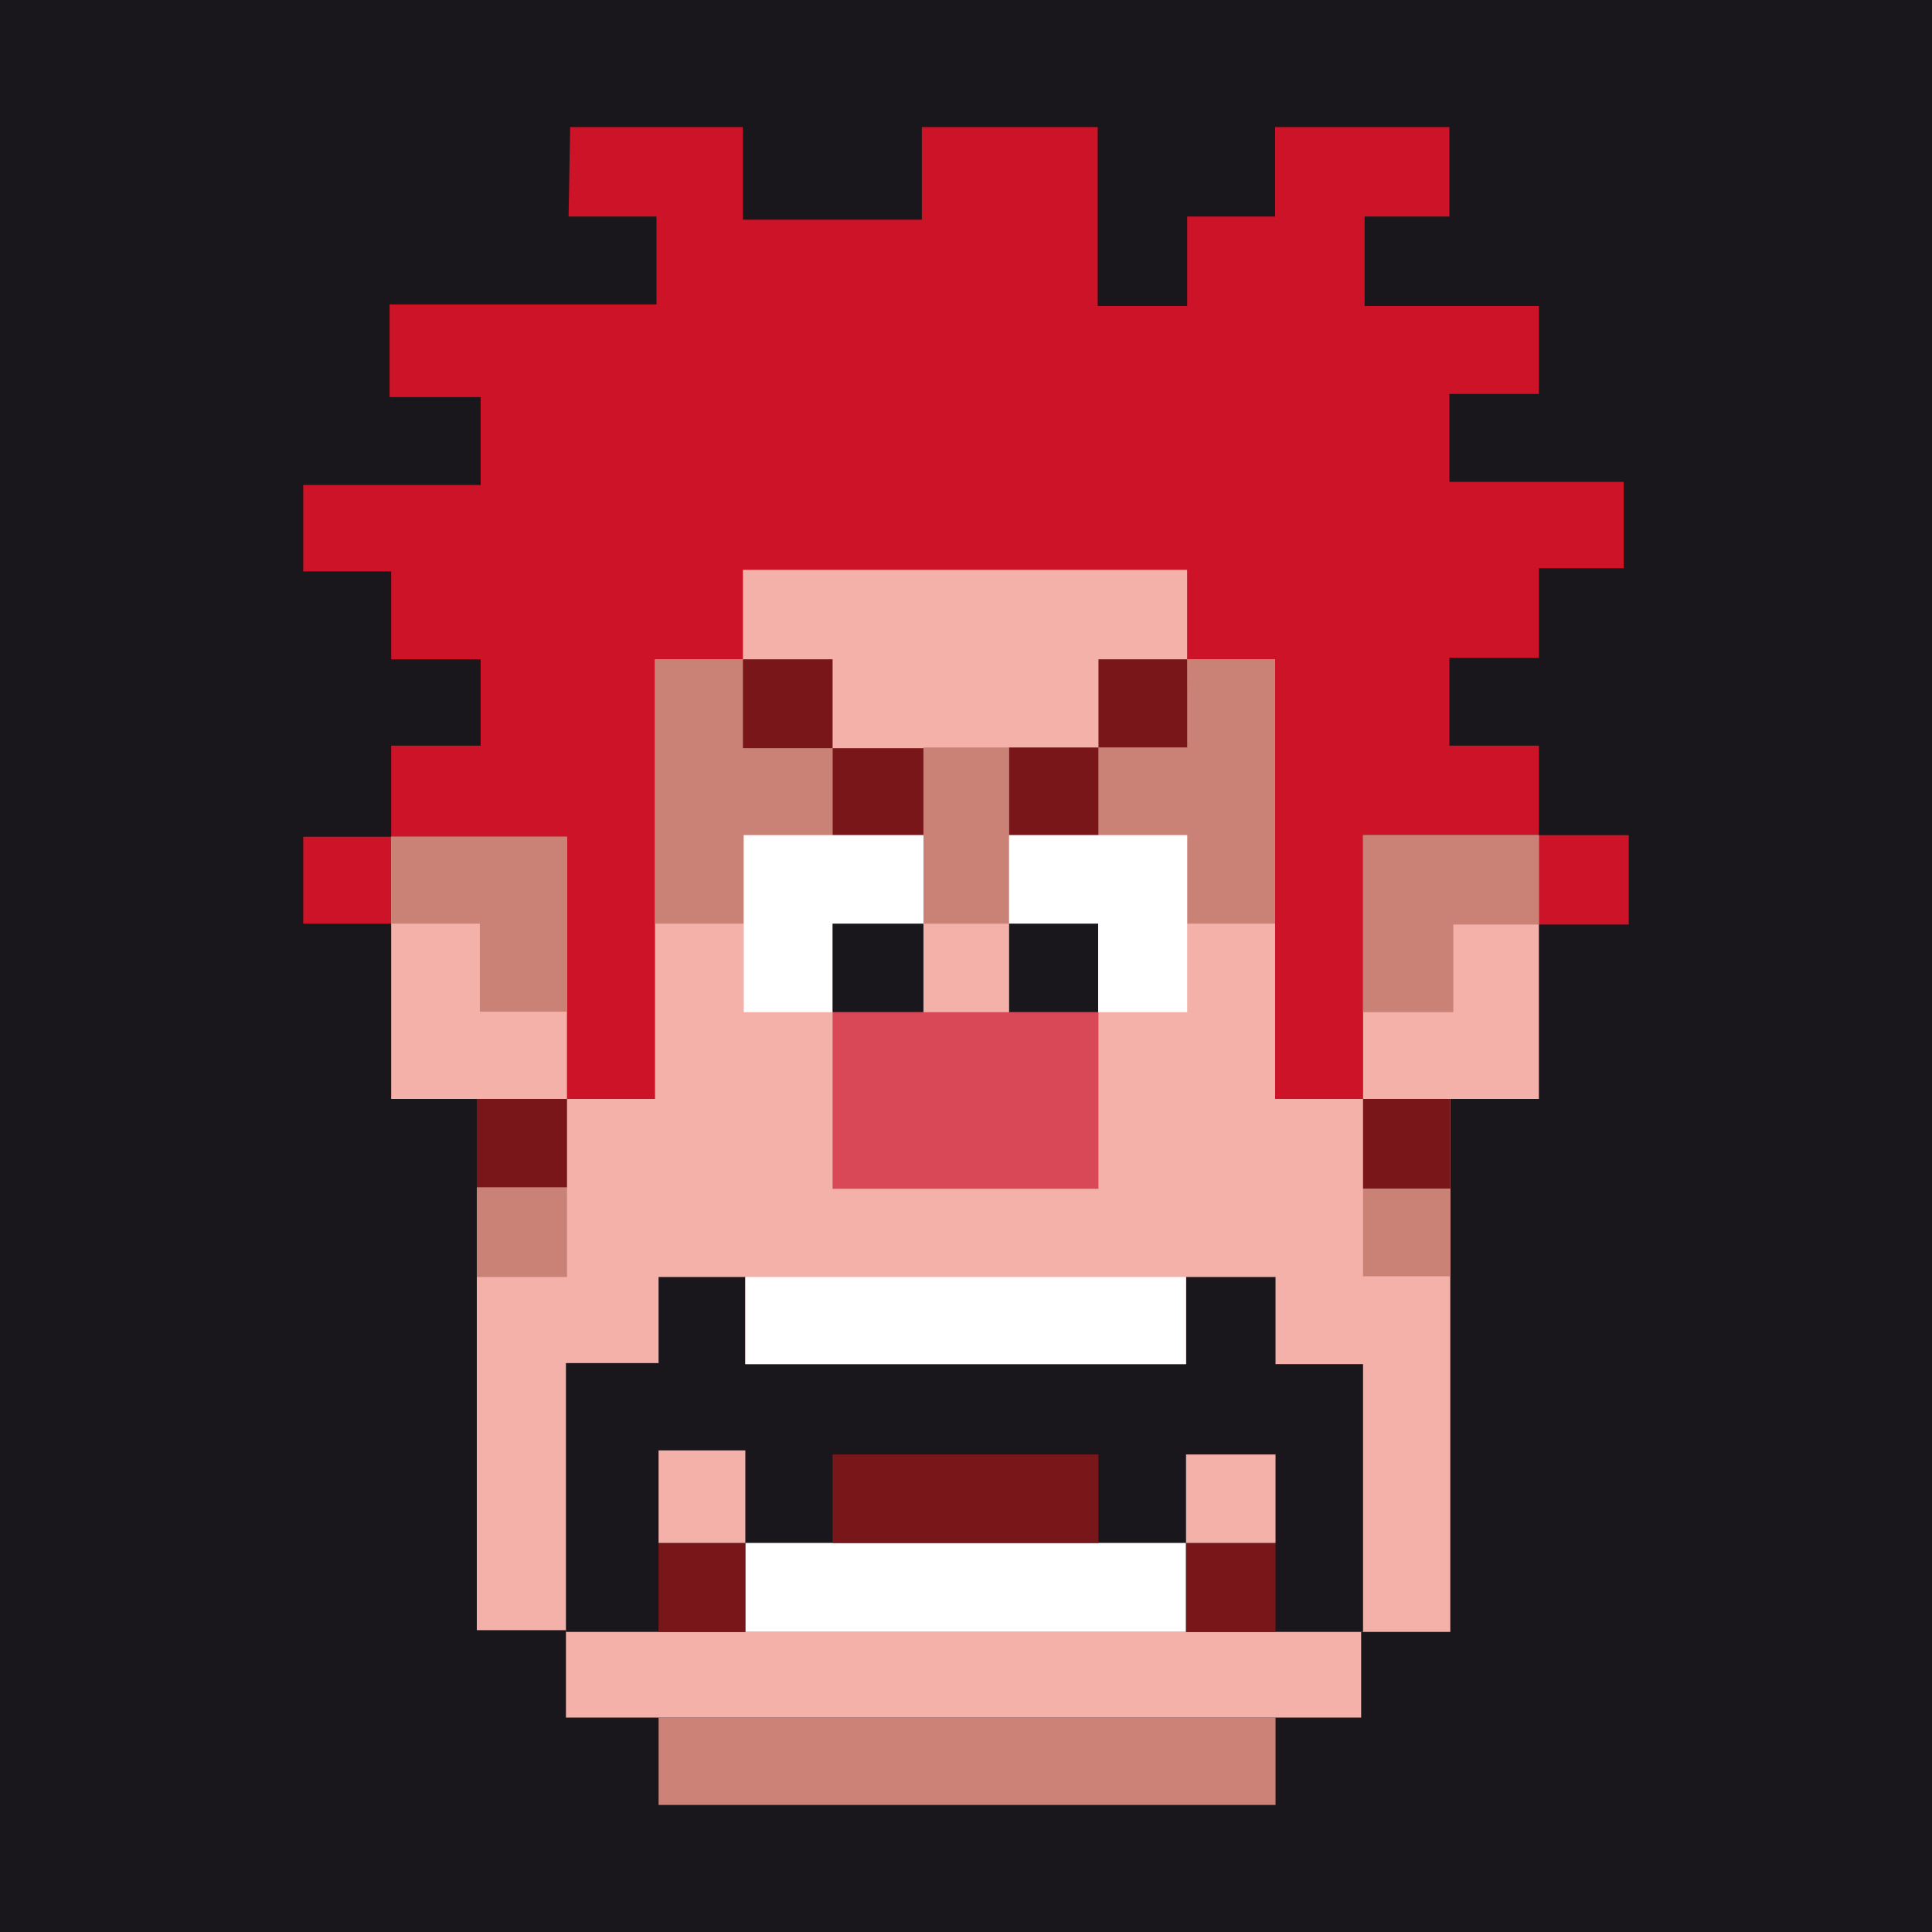 <?xml version="1.0" encoding="UTF-8"?>
<svg xmlns="http://www.w3.org/2000/svg" xmlns:xlink="http://www.w3.org/1999/xlink" width="506pt" height="506pt" viewBox="0 0 506 506" version="1.1">
<g id="surface1">
<rect x="0" y="0" width="506" height="506" style="fill:rgb(9.799%,9%,10.599%);fill-opacity:1;stroke:none;"/>
<path style=" stroke:none;fill-rule:nonzero;fill:rgb(80.399%,7.799%,15.3%);fill-opacity:1;" d="M 149.324 33.273 L 194.559 33.273 L 194.559 57.535 L 241.434 57.535 L 241.434 33.273 L 287.492 33.273 L 287.492 80.152 L 310.93 80.152 L 310.93 56.715 L 333.957 56.715 L 333.957 33.273 L 379.602 33.273 L 379.602 56.715 L 357.398 56.715 L 357.398 80.152 L 403.039 80.152 L 403.039 103.18 L 379.602 103.18 L 379.602 126.207 L 425.242 126.207 L 425.242 148.824 L 403.039 148.824 L 403.039 172.266 L 379.602 172.266 L 379.602 195.293 L 403.039 195.293 L 403.039 218.73 L 356.984 218.73 L 356.984 287.812 L 333.957 287.812 L 333.957 172.676 L 310.93 172.676 L 310.93 149.234 L 194.559 149.234 L 194.559 172.676 L 171.531 172.676 L 171.531 287.812 L 148.504 287.812 L 148.504 219.141 L 102.449 219.141 L 102.449 195.293 L 125.887 195.293 L 125.887 172.676 L 102.449 172.676 L 102.449 149.648 L 79.418 149.648 L 79.418 127.031 L 125.887 127.031 L 125.887 104.004 L 102.035 104.004 L 102.035 79.738 L 171.941 79.738 L 171.941 56.711 L 148.914 56.711 "/>
<path style=" stroke:none;fill-rule:nonzero;fill:rgb(80.399%,7.799%,15.3%);fill-opacity:1;" d="M 403.039 242.141 L 426.582 242.141 L 426.582 218.73 L 403.039 218.73 Z M 403.039 242.141 "/>
<path style=" stroke:none;fill-rule:nonzero;fill:rgb(80.399%,7.799%,15.3%);fill-opacity:1;" d="M 79.418 241.91 L 102.449 241.91 L 102.449 219.141 L 79.418 219.141 Z M 79.418 241.91 "/>
<path style=" stroke:none;fill-rule:nonzero;fill:rgb(79.999%,50.999%,46.7%);fill-opacity:1;" d="M 172.484 472.727 L 334.066 472.727 L 334.066 449.84 L 172.484 449.84 Z M 172.484 472.727 "/>
<path style=" stroke:none;fill-rule:nonzero;fill:rgb(95.699%,69.398%,66.699%);fill-opacity:1;" d="M 172.484 449.84 L 148.223 449.84 L 148.223 426.949 L 124.879 426.949 L 124.879 287.812 L 102.449 287.812 L 102.449 219.141 L 148.504 219.141 L 148.504 287.812 L 171.531 287.812 L 171.531 172.676 L 194.559 172.676 L 194.559 149.234 L 310.93 149.234 L 310.93 172.676 L 333.957 172.676 L 333.957 287.812 L 356.984 287.812 L 356.984 218.73 L 403.039 218.73 L 403.039 287.812 L 379.84 287.812 L 379.84 427.406 L 356.492 427.406 L 356.492 449.84 "/>
<path style=" stroke:none;fill-rule:nonzero;fill:rgb(47.499%,8.6%,9.799%);fill-opacity:1;" d="M 356.984 311.352 L 379.84 311.352 L 379.84 287.812 L 356.984 287.812 Z M 356.984 311.352 "/>
<path style=" stroke:none;fill-rule:nonzero;fill:rgb(47.499%,8.6%,9.799%);fill-opacity:1;" d="M 124.879 311.02 L 148.504 311.02 L 148.504 287.812 L 124.879 287.812 Z M 124.879 311.02 "/>
<path style=" stroke:none;fill-rule:nonzero;fill:rgb(79.199%,50.6%,46.3%);fill-opacity:1;" d="M 403.039 218.73 L 403.039 242.141 L 380.629 242.141 L 380.629 265.094 L 356.984 265.094 L 356.984 218.73 "/>
<path style=" stroke:none;fill-rule:nonzero;fill:rgb(79.199%,50.6%,46.3%);fill-opacity:1;" d="M 102.449 241.91 L 125.676 241.91 L 125.676 264.977 L 148.504 264.977 L 148.504 219.141 L 102.449 219.141 "/>
<path style=" stroke:none;fill-rule:nonzero;fill:rgb(79.199%,50.6%,46.3%);fill-opacity:1;" d="M 171.531 172.676 L 194.559 172.676 L 194.559 195.965 L 218.059 195.965 L 218.059 218.73 L 194.797 218.73 L 194.797 241.91 L 171.531 241.91 "/>
<path style=" stroke:none;fill-rule:nonzero;fill:rgb(79.199%,50.6%,46.3%);fill-opacity:1;" d="M 310.93 172.676 L 333.957 172.676 L 333.957 241.91 L 310.93 241.91 L 310.93 218.73 L 287.699 218.73 L 287.699 195.77 L 310.824 195.77 "/>
<path style=" stroke:none;fill-rule:nonzero;fill:rgb(79.199%,50.6%,46.3%);fill-opacity:1;" d="M 241.855 241.914 L 264.289 241.914 L 264.289 195.77 L 241.855 195.77 Z M 241.855 241.914 "/>
<path style=" stroke:none;fill-rule:nonzero;fill:rgb(79.199%,50.6%,46.3%);fill-opacity:1;" d="M 356.984 334.27 L 379.84 334.27 L 379.84 311.352 L 356.984 311.352 Z M 356.984 334.27 "/>
<path style=" stroke:none;fill-rule:nonzero;fill:rgb(79.199%,50.6%,46.3%);fill-opacity:1;" d="M 124.879 334.453 L 148.504 334.453 L 148.504 311.02 L 124.879 311.02 Z M 124.879 334.453 "/>
<path style=" stroke:none;fill-rule:nonzero;fill:rgb(47.499%,8.6%,9.799%);fill-opacity:1;" d="M 194.559 195.965 L 218.059 195.965 L 218.059 172.676 L 194.559 172.676 Z M 194.559 195.965 "/>
<path style=" stroke:none;fill-rule:nonzero;fill:rgb(47.499%,8.6%,9.799%);fill-opacity:1;" d="M 287.695 195.77 L 310.93 195.77 L 310.93 172.676 L 287.695 172.676 Z M 287.695 195.77 "/>
<path style=" stroke:none;fill-rule:nonzero;fill:rgb(47.499%,8.6%,9.799%);fill-opacity:1;" d="M 218.059 218.73 L 241.855 218.73 L 241.855 195.961 L 218.059 195.961 Z M 218.059 218.73 "/>
<path style=" stroke:none;fill-rule:nonzero;fill:rgb(47.499%,8.6%,9.799%);fill-opacity:1;" d="M 264.289 218.73 L 287.695 218.73 L 287.695 195.77 L 264.289 195.77 Z M 264.289 218.73 "/>
<path style=" stroke:none;fill-rule:nonzero;fill:rgb(85.1%,28.2%,34.099%);fill-opacity:1;" d="M 218.059 311.352 L 287.695 311.352 L 287.695 265.094 L 218.059 265.094 Z M 218.059 311.352 "/>
<path style=" stroke:none;fill-rule:nonzero;fill:rgb(100%,100%,100%);fill-opacity:1;" d="M 310.93 218.73 L 264.289 218.73 L 264.289 241.91 L 287.609 241.91 L 287.609 265.094 L 310.93 265.094 "/>
<path style=" stroke:none;fill-rule:nonzero;fill:rgb(100%,100%,100%);fill-opacity:1;" d="M 218.059 265.094 L 218.059 241.914 L 241.855 241.914 L 241.855 218.73 L 194.797 218.73 L 194.797 265.094 "/>
<path style=" stroke:none;fill-rule:nonzero;fill:rgb(9.799%,9%,10.599%);fill-opacity:1;" d="M 264.289 265.094 L 287.609 265.094 L 287.609 241.914 L 264.289 241.914 Z M 264.289 265.094 "/>
<path style=" stroke:none;fill-rule:nonzero;fill:rgb(9.799%,9%,10.599%);fill-opacity:1;" d="M 218.059 265.094 L 241.855 265.094 L 241.855 241.914 L 218.059 241.914 Z M 218.059 265.094 "/>
<path style=" stroke:none;fill-rule:nonzero;fill:rgb(9.799%,9%,10.599%);fill-opacity:1;" d="M 172.484 334.453 L 195.203 334.453 L 195.203 357.277 L 310.629 357.277 L 310.629 334.453 L 334.066 334.453 L 334.066 357.277 L 356.984 357.277 L 356.984 427.406 L 148.223 427.406 L 148.223 357 L 172.484 357 "/>
<path style=" stroke:none;fill-rule:nonzero;fill:rgb(100%,100%,100%);fill-opacity:1;" d="M 195.203 357.277 L 310.629 357.277 L 310.629 334.453 L 195.203 334.453 Z M 195.203 357.277 "/>
<path style=" stroke:none;fill-rule:nonzero;fill:rgb(100%,100%,100%);fill-opacity:1;" d="M 195.203 427.406 L 310.629 427.406 L 310.629 404.105 L 195.203 404.105 Z M 195.203 427.406 "/>
<path style=" stroke:none;fill-rule:nonzero;fill:rgb(47.499%,8.6%,9.799%);fill-opacity:1;" d="M 218.059 404.109 L 287.695 404.109 L 287.695 380.93 L 218.059 380.93 Z M 218.059 404.109 "/>
<path style=" stroke:none;fill-rule:nonzero;fill:rgb(47.499%,8.6%,9.799%);fill-opacity:1;" d="M 310.629 427.406 L 334.066 427.406 L 334.066 404.105 L 310.629 404.105 Z M 310.629 427.406 "/>
<path style=" stroke:none;fill-rule:nonzero;fill:rgb(47.499%,8.6%,9.799%);fill-opacity:1;" d="M 172.484 427.406 L 195.207 427.406 L 195.207 404.105 L 172.484 404.105 Z M 172.484 427.406 "/>
<path style=" stroke:none;fill-rule:nonzero;fill:rgb(95.699%,69.398%,66.699%);fill-opacity:1;" d="M 172.484 404.105 L 195.207 404.105 L 195.207 379.863 L 172.484 379.863 Z M 172.484 404.105 "/>
<path style=" stroke:none;fill-rule:nonzero;fill:rgb(95.699%,69.398%,66.699%);fill-opacity:1;" d="M 310.629 404.109 L 334.066 404.109 L 334.066 380.93 L 310.629 380.93 Z M 310.629 404.109 "/>
</g>
</svg>
